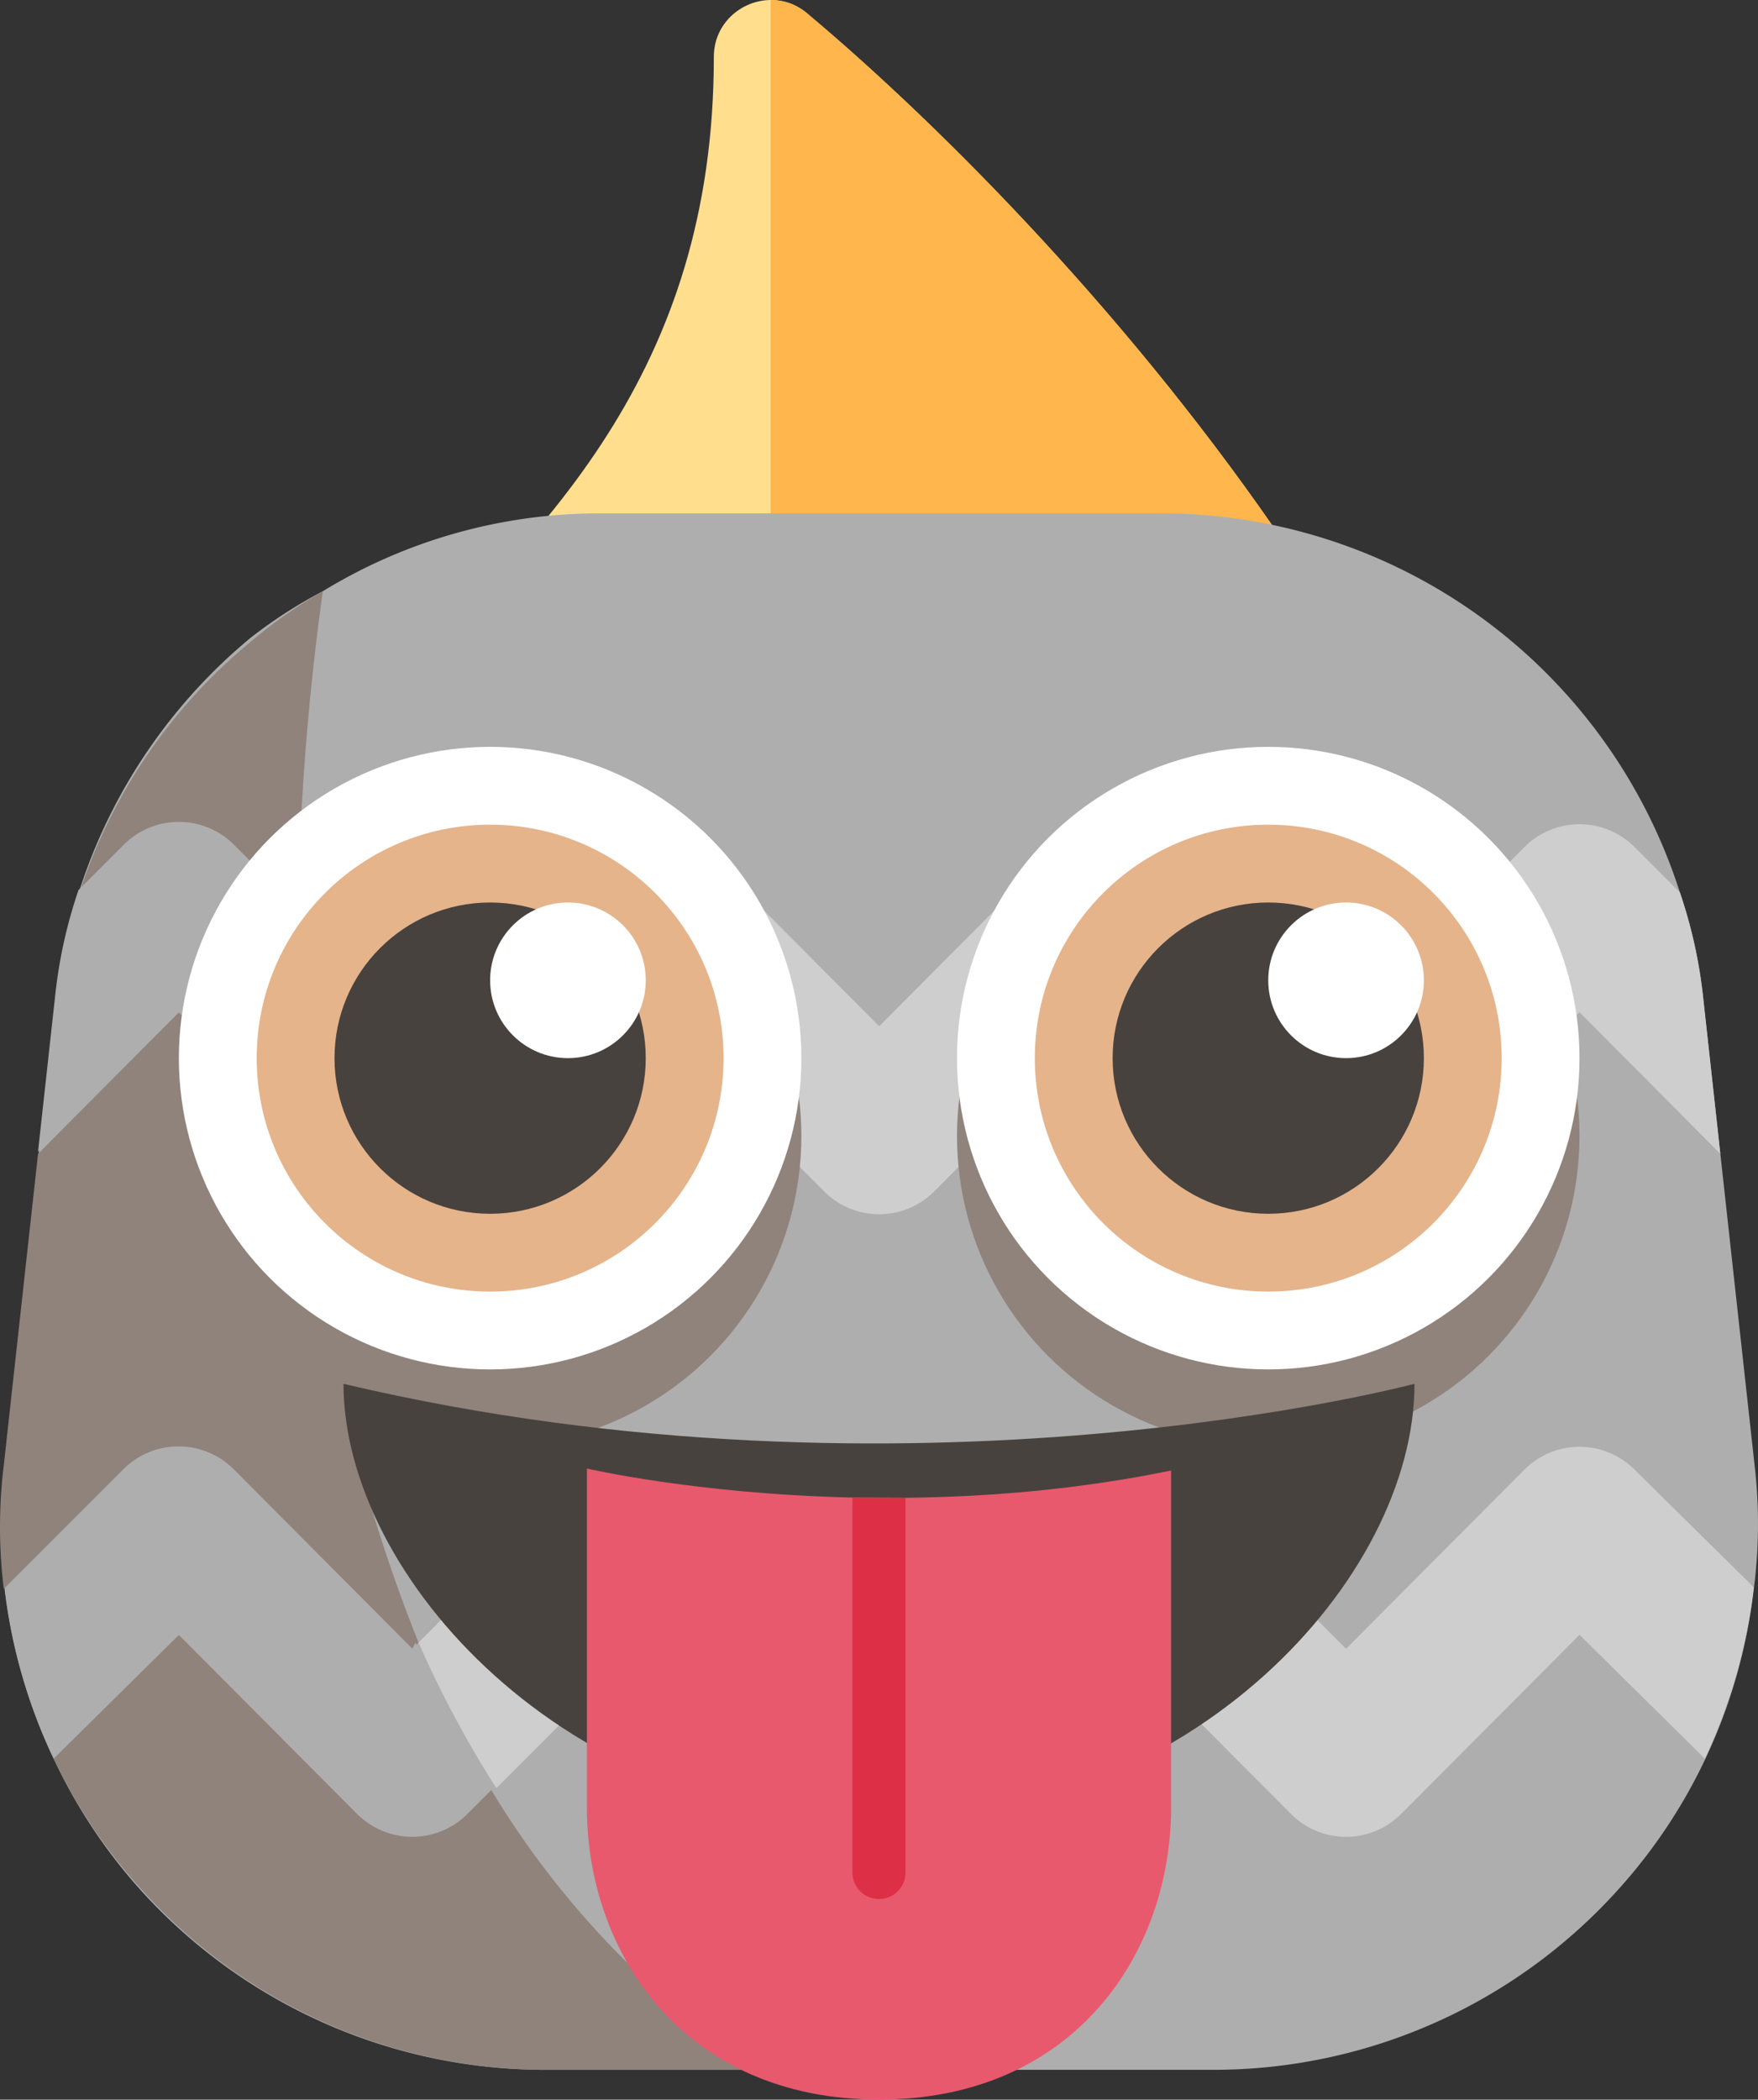<svg version="1.1" viewBox="0 0 1000 1194.2" xmlns="http://www.w3.org/2000/svg"><rect x="0" y="0" width="1000" height="1194.2" fill="#333333" stroke="none"/><g transform="matrix(44.262 0 0 44.262 -.009 .001)"><path d="m10.374 0.172c-0.143-0.12-0.308-0.173-0.469-0.172-0.375 2e-3 -0.731 0.299-0.731 0.731 0 8.104-8.766 8.436-8.766 16.169 0 4.72 4.516 7.785 4.708 7.913 0.564 0.376 1.293-0.157 1.107-0.808-1.145-4.01-1.015-8.174 2.075-10.998-0.553 2.04-0.065 3.689 1.606 4.414 1.24 0.539 2.863 0.449 4.206 0.247 1.504 1.327 0.428 4.404-0.476 6.211-0.334 0.668 0.44 1.348 1.059 0.935 3.274-2.182 5.024-4.922 5.201-8.143 0.357-6.496-6.017-13.56-9.52-16.498z" fill="#ffdf8e"/><path d="m19.894 16.671c-0.177 3.221-1.927 5.961-5.201 8.143-0.619 0.413-1.392-0.267-1.059-0.935 0.904-1.807 1.98-4.884 0.476-6.211-1.343 0.202-2.965 0.291-4.206-0.247v-17.421c0.161-1e-3 0.327 0.052 0.469 0.172 3.503 2.939 9.877 10.002 9.52 16.498z" fill="#ffb64c"/><path d="m22.539 20.417a7 7 0 0 1-0.63 2.2 6.89 6.89 0 0 1-1.1 1.65 7 7 0 0 1-5.21 2.33h-8.6a7 7 0 0 1-5.21-2.33 6.89 6.89 0 0 1-1.1-1.67 7 7 0 0 1-0.63-2.2 6.5 6.5 0 0 1 0-1.59l0.66-6a6.23 6.23 0 0 1 0.3-1.36 7 7 0 0 1 2.2-3.25 6.11 6.11 0 0 1 0.93-0.6 6.81 6.81 0 0 1 3.52-1h7.26a7 7 0 0 1 6.66 4.87 6.23 6.23 0 0 1 0.3 1.36l0.66 6a6.5 6.5 0 0 1-0.01 1.59z" fill="#aeaeae"/><path d="m3.009 18.887 2.29 2.3 0.08-0.08a21.25 21.25 0 0 1-1.47-6.51l-1.61-1.59-1.81 1.82-0.44 4a6.5 6.5 0 0 0 0 1.59l1.53-1.53a1 1 0 0 1 1.43 0zm1.58 4.42-2.29-2.3-1.61 1.59a6.89 6.89 0 0 0 1.1 1.65 7 7 0 0 0 5.21 2.35h2.75a11.4 11.4 0 0 1-3.45-3.62l-0.33 0.33a1 1 0 0 1-1.38 0zm-1.58-12.42 0.82 0.82a34 34 0 0 1 0.32-4.11 6.11 6.11 0 0 0-0.94 0.66 7 7 0 0 0-2.2 3.25l0.58-0.58a1 1 0 0 1 1.42-0.04z" fill="#90837c"/><path d="m3.909 14.597 0.68 0.68a1 1 0 0 0 1.42 0l2.29-2.27 2.29 2.3a1 1 0 0 0 1.42 0l2.29-2.3 2.29 2.3a1 1 0 0 0 1.42 0l2.29-2.3 1.81 1.82-0.22-2a6.23 6.23 0 0 0-0.3-1.36l-0.58-0.58a1 1 0 0 0-1.42 0l-2.29 2.3-2.29-2.3a1 1 0 0 0-1.42 0l-2.29 2.3-2.29-2.3a1 1 0 0 0-1.42 0l-2.29 2.3-1.47-1.48a28.74 28.74 0 0 0 0.08 2.89z" fill="#cecece"/><path d="m3.909 14.597c-0.08-1-0.1-2-0.08-2.92l-0.82-0.82a1 1 0 0 0-1.42 0l-0.58 0.58a6.23 6.23 0 0 0-0.3 1.36l-0.22 2 1.81-1.79z" fill="#aeaeae"/><path d="m21.009 18.887a1 1 0 0 0-1.42 0l-2.29 2.3-2.29-2.3a1 1 0 0 0-1.42 0l-2.29 2.3-2.29-2.3a1 1 0 0 0-1.42 0l-2.21 2.22a13.76 13.76 0 0 0 1 1.87l2-2 2.29 2.3a1 1 0 0 0 1.42 0l2.21-2.27 2.29 2.3a1 1 0 0 0 1.42 0l2.29-2.3 1.61 1.59a7 7 0 0 0 0.63-2.2z" fill="#cecece"/><path d="m11.299 23.597a3.69 3.69 0 0 1-3.32-2.34l-0.09-0.21a1.07 1.07 0 0 1 0.41-1.34 0.83 0.83 0 0 1 1.18 0.44l0.09 0.21a1.85 1.85 0 0 0 3.5 0l0.09-0.21a0.83 0.83 0 0 1 1.14-0.44 1.07 1.07 0 0 1 0.39 1.34l-0.09 0.21a3.69 3.69 0 0 1-3.3 2.34z" fill="#90837c"/><path d="m11.299 22.597a4.22 4.22 0 0 1-3.79-2.34l-0.1-0.21a1 1 0 0 1 1.78-0.9l0.11 0.21a2.23 2.23 0 0 0 4 0l0.11-0.21a1 1 0 1 1 1.78 0.9l-0.1 0.21a4.22 4.22 0 0 1-3.79 2.34z" fill="#48423e"/><path d="m5.299 21.187-2.29-2.3a1 1 0 0 0-1.42 0l-1.53 1.53a7 7 0 0 0 0.63 2.18l1.61-1.59 2.29 2.3a1 1 0 0 0 1.42 0l0.33-0.33a13.76 13.76 0 0 1-1-1.87z" fill="#aeaeae"/><circle cx="16.299" cy="14.597" r="4" fill="#90837c"/><circle cx="16.299" cy="13.597" r="4" fill="#fff"/><circle cx="16.299" cy="13.597" r="3" fill="#e5b48b"/><circle cx="16.299" cy="13.597" r="2" fill="#48423e"/><circle cx="17.299" cy="12.597" r="1" fill="#fff"/><circle cx="6.299" cy="14.597" r="4" fill="#90837c"/><circle cx="6.299" cy="13.597" r="4" fill="#fff"/><circle cx="6.299" cy="13.597" r="3" fill="#e5b48b"/><circle cx="6.299" cy="13.597" r="2" fill="#48423e"/><circle cx="7.299" cy="12.597" r="1" fill="#fff"/></g><g stroke-width="27.692"><path d="m195.39 787.06c0 109.77 127.27 249.23 304.61 249.23s304.61-138.46 304.61-249.23c0 0-286.14 76.319-609.23 0z" fill="#48423e"/><path d="m515.09 851.89-30.212-0.138c-89.058-2.049-151.03-16.504-151.03-16.504v192.76c0 83.076 55.384 166.15 166.15 166.15s166.15-83.076 166.15-166.15v-191.63c-53.224 10.938-104.87 15.037-151.06 15.508z" fill="#e8596e"/><path d="m500 1080.1c8.335 0 15.092-6.757 15.092-15.092v-213.06l-30.212-0.138v213.2c0.028 8.335 6.785 15.092 15.12 15.092z" fill="#dd2f45"/></g></svg>
